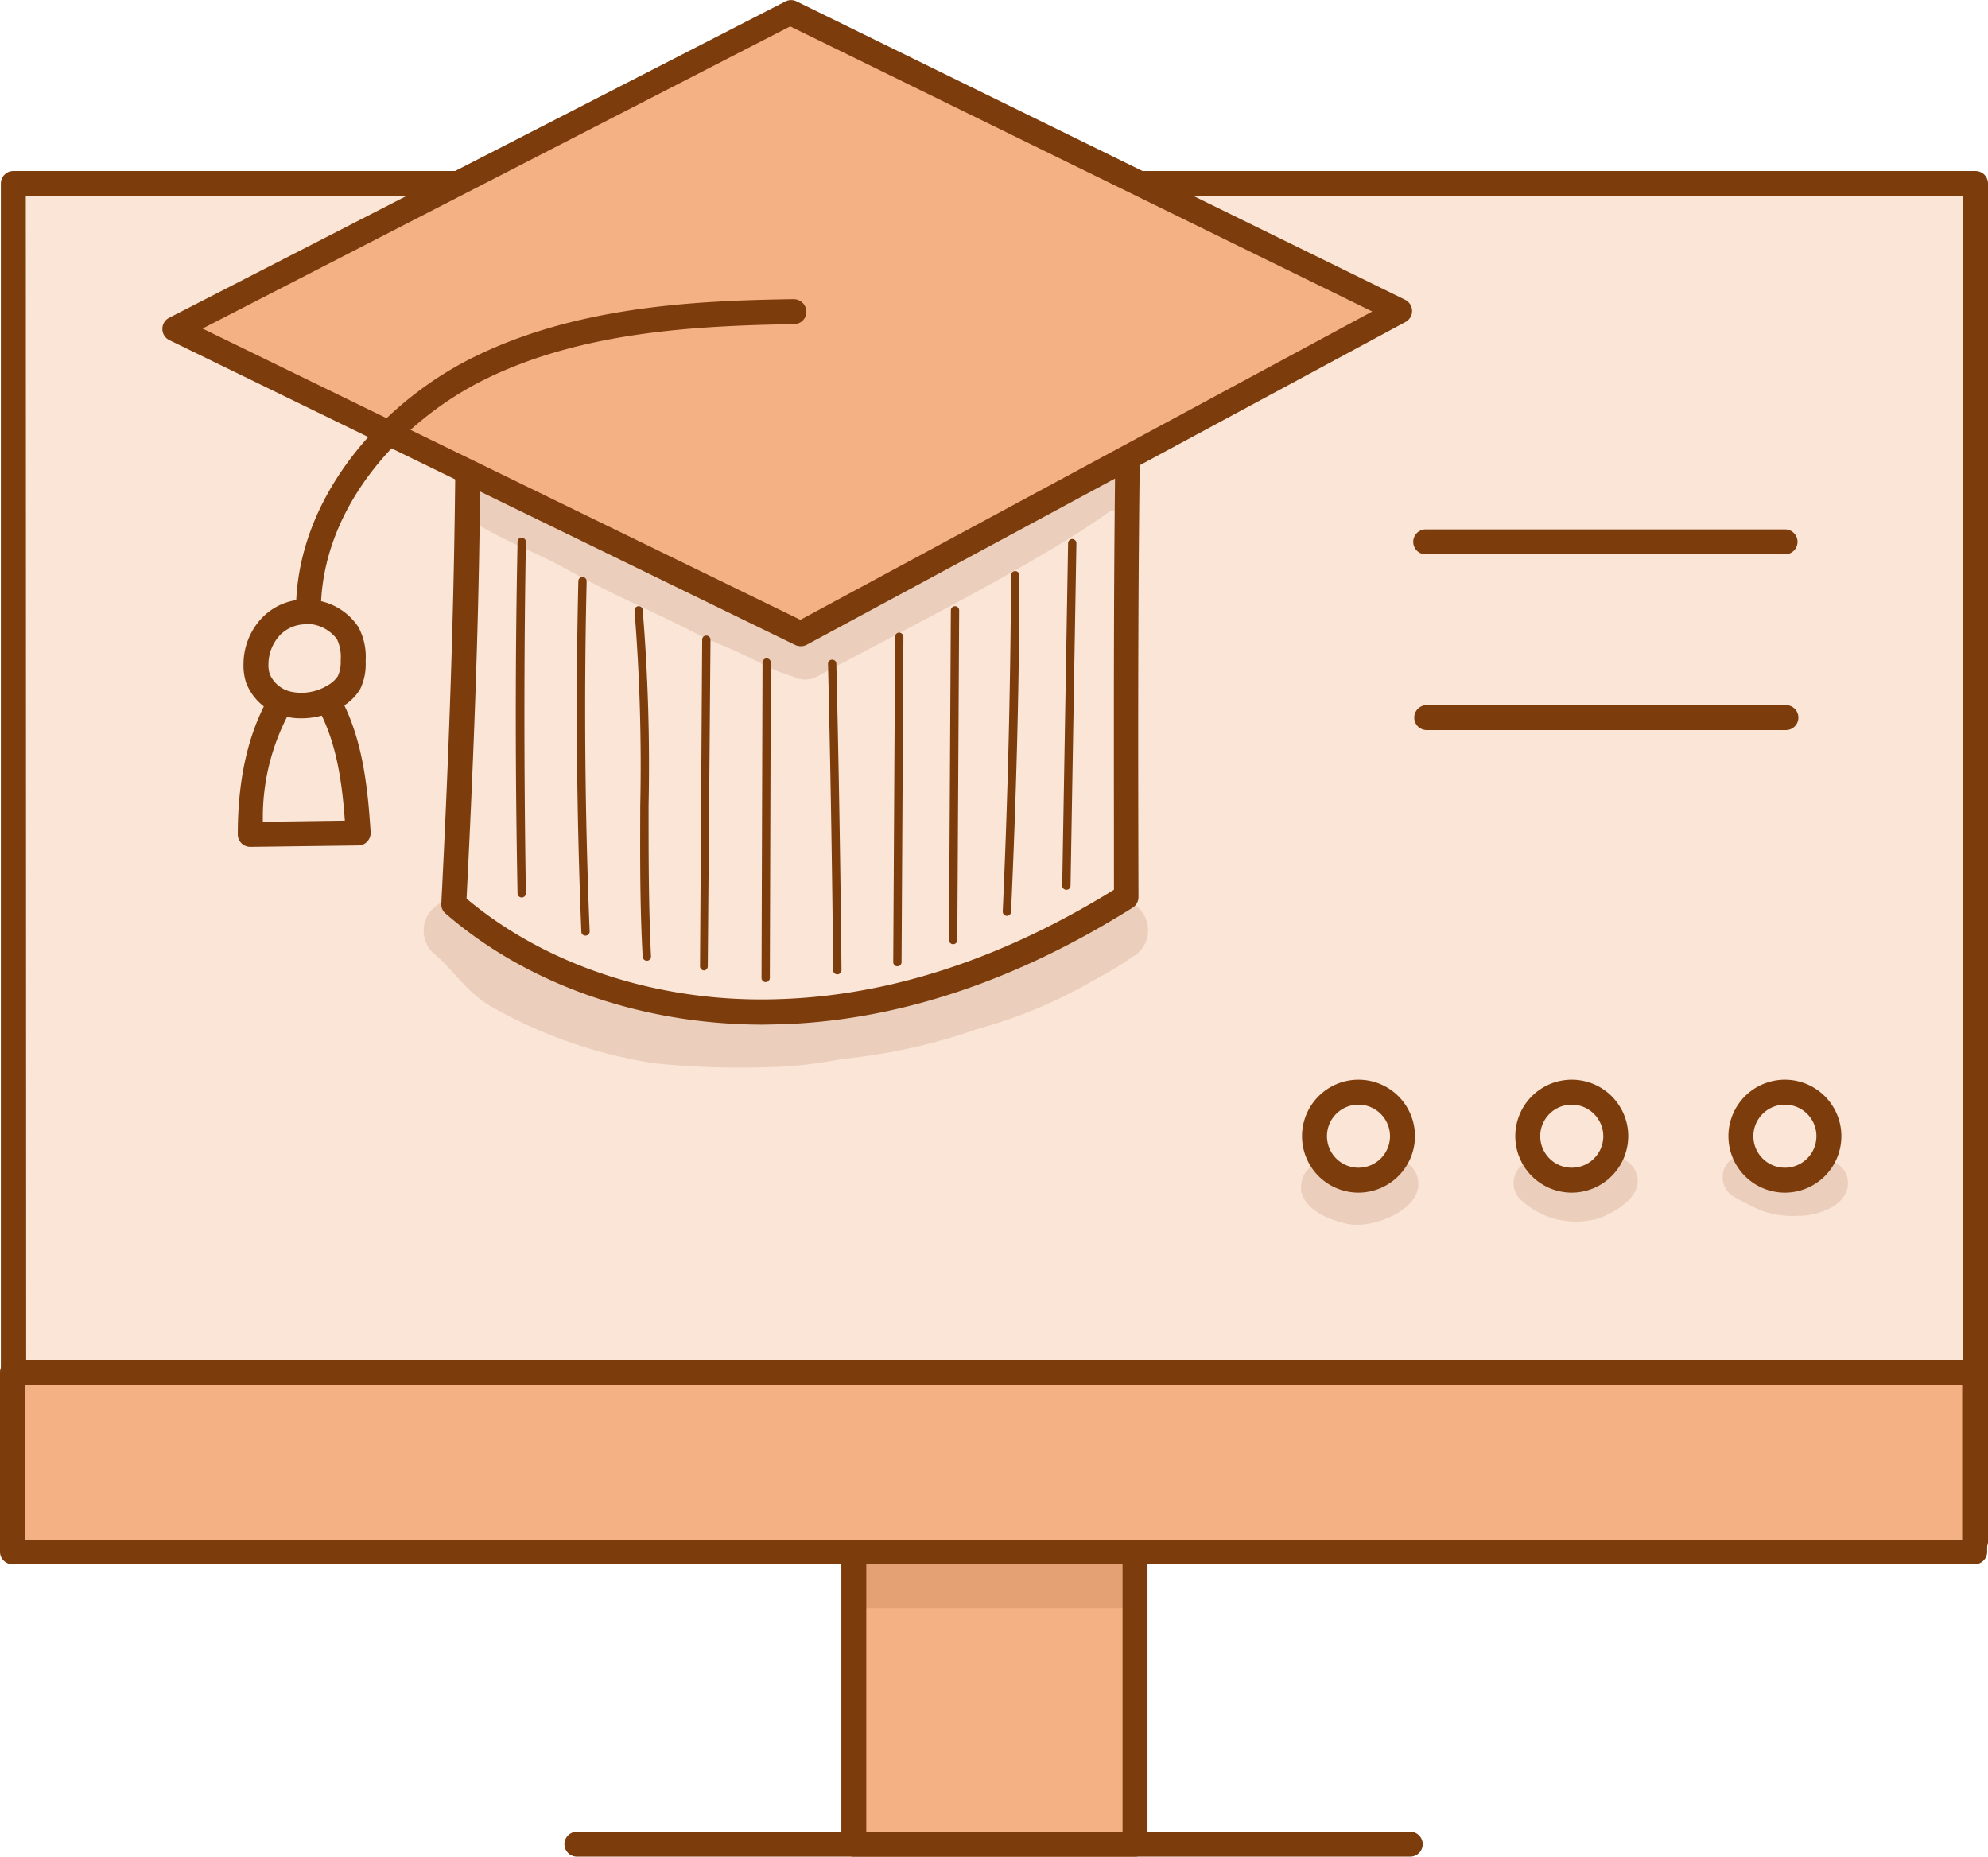 <svg id="Layer_1" data-name="Layer 1" xmlns="http://www.w3.org/2000/svg" viewBox="0 0 138.7 129.52"><defs><style>.cls-1{fill:#f4b183;}.cls-2{fill:#7c3c0c;}.cls-3{fill:#fbe5d6;}.cls-4{opacity:0.13;}</style></defs><title>courses</title><rect class="cls-1" x="59.57" y="102.98" width="19.63" height="25.67"/><path class="cls-2" d="M149.06,175.11H129.44a.87.87,0,0,1-.87-.87V148.57a.87.87,0,0,1,.87-.87h19.62a.87.87,0,0,1,.87.87v25.67A.87.87,0,0,1,149.06,175.11Zm-18.75-1.74h17.88V149.44H130.31Z" transform="translate(-69.87 -45.59)"/><path class="cls-2" d="M168.26,175.11H110.12a.87.87,0,0,1,0-1.74h58.14a.87.87,0,0,1,0,1.74Z" transform="translate(-69.87 -45.59)"/><rect class="cls-3" x="0.93" y="12.8" width="136.9" height="94.78"/><path class="cls-2" d="M207.7,154H70.8a.87.87,0,0,1-.87-.87V58.39a.87.87,0,0,1,.87-.87H207.7a.87.87,0,0,1,.87.87v94.78A.87.87,0,0,1,207.7,154Zm-136-1.74H206.83v-93H71.67Z" transform="translate(-69.87 -45.59)"/><rect class="cls-1" x="0.87" y="95.74" width="136.9" height="12.51"/><path class="cls-2" d="M207.64,154.71H70.74a.87.87,0,0,1-.87-.87V141.33a.87.87,0,0,1,.87-.87h136.9a.87.87,0,0,1,.87.87v12.51A.87.87,0,0,1,207.64,154.71ZM71.61,153H206.77V142.2H71.61Z" transform="translate(-69.87 -45.59)"/><g class="cls-4"><rect class="cls-2" x="60.33" y="108.13" width="19.63" height="4.06"/></g><path class="cls-3" d="M161.58,124.85a3.07,3.07,0,1,1,3.07,3.07A3.07,3.07,0,0,1,161.58,124.85Z" transform="translate(-69.87 -45.59)"/><path class="cls-2" d="M164.65,128.79a3.94,3.94,0,1,1,3.94-3.94A3.95,3.95,0,0,1,164.65,128.79Zm0-6.14a2.2,2.2,0,1,0,2.2,2.2A2.21,2.21,0,0,0,164.65,122.65Z" transform="translate(-69.87 -45.59)"/><path class="cls-3" d="M176.45,124.85a3.08,3.08,0,1,1,3.07,3.07A3.08,3.08,0,0,1,176.45,124.85Z" transform="translate(-69.87 -45.59)"/><path class="cls-2" d="M179.52,128.79a3.94,3.94,0,1,1,3.95-3.94A3.95,3.95,0,0,1,179.52,128.79Zm0-6.14a2.2,2.2,0,1,0,2.21,2.2A2.21,2.21,0,0,0,179.52,122.65Z" transform="translate(-69.87 -45.59)"/><path class="cls-3" d="M191.33,124.85a3.07,3.07,0,1,1,3.07,3.07A3.07,3.07,0,0,1,191.33,124.85Z" transform="translate(-69.87 -45.59)"/><path class="cls-2" d="M194.4,128.79a3.94,3.94,0,1,1,3.94-3.94A3.94,3.94,0,0,1,194.4,128.79Zm0-6.14a2.2,2.2,0,1,0,2.2,2.2A2.2,2.2,0,0,0,194.4,122.65Z" transform="translate(-69.87 -45.59)"/><g class="cls-4"><path class="cls-2" d="M168.69,127.49a1.78,1.78,0,0,0-3-.4h0l-.34.22h0c-.14,0-.29.09-.44.12h-.26l-.21,0c-.16,0-.28-.09-.35-.11l-.27-.15a1.63,1.63,0,0,0-.38-.3,1.82,1.82,0,0,0-2.74,2c.43,1.25,1.92,1.8,3.1,2.08C165.59,131.42,169.63,129.84,168.69,127.49Z" transform="translate(-69.87 -45.59)"/></g><g class="cls-4"><path class="cls-2" d="M184,127.34a1.67,1.67,0,0,0-2.7-.54l-.28.26-.09.06a2.68,2.68,0,0,1-1.34.31l-.33,0a2.75,2.75,0,0,1-.34-.1,5.21,5.21,0,0,1-.52-.28l-.08,0a1.57,1.57,0,0,0-.64-.44,1.62,1.62,0,0,0-1.77,2.62,5.65,5.65,0,0,0,5.6,1.32C182.74,130.06,184.65,128.92,184,127.34Z" transform="translate(-69.87 -45.59)"/></g><g class="cls-4"><path class="cls-2" d="M198.74,127.66a1.64,1.64,0,0,0-2.65-.73,2.31,2.31,0,0,1-.35.18l-.18.07-.4.14-.2,0a2.94,2.94,0,0,1-.42,0,2.61,2.61,0,0,1-1-.35c-.72-.38-1.49-1-2.36-.77a1.58,1.58,0,0,0-.37,2.86,18.81,18.81,0,0,0,2,1,6.51,6.51,0,0,0,2.56.34C196.83,130.42,199.2,129.55,198.74,127.66Z" transform="translate(-69.87 -45.59)"/></g><path class="cls-3" d="M102.51,73c.06,11.73-.36,23.47-1,35.68,6.24,5.41,14.76,7.82,23,7.51s16.28-3.2,23.92-8c0-11.57-.05-23.14.16-35-13.16-3.86-27.24-2.85-40.8-.75C106.45,72.59,105.08,72.81,102.51,73Z" transform="translate(-69.87 -45.59)"/><path class="cls-2" d="M123.12,117.07c-8.43,0-16.44-2.78-22.16-7.75a.82.82,0,0,1-.3-.7c.73-14.33,1-25.31,1-35.63a.87.87,0,0,1,.81-.87,49.71,49.71,0,0,0,5-.58l.19,0c11.74-1.82,27-3.37,41.18.78a.85.85,0,0,1,.62.85c-.21,11.89-.19,23.65-.16,35a.86.86,0,0,1-.41.74c-8.09,5.09-16.28,7.83-24.34,8.13Zm-20.7-8.79c5.71,4.79,13.73,7.35,22.09,7,7.62-.29,15.38-2.86,23.08-7.62,0-11-.05-22.39.15-33.91-13.65-3.82-28.4-2.31-39.78-.55l-.19,0c-1.18.19-2.39.38-4.39.54C103.42,83.81,103.12,94.5,102.42,108.28Z" transform="translate(-69.87 -45.59)"/><path class="cls-3" d="M91.12,92.25C88,95.63,87.3,99.86,87.33,103.8l7.53-.1C94.61,99.6,94.12,95.39,91.12,92.25Z" transform="translate(-69.87 -45.59)"/><path class="cls-2" d="M87.33,104.67a.87.87,0,0,1-.87-.87c0-5.16,1.28-9.13,4-12.13a.85.85,0,0,1,.63-.29,1,1,0,0,1,.64.27c3.2,3.35,3.72,7.76,4,12a.89.89,0,0,1-.23.64.84.84,0,0,1-.63.28l-7.53.1Zm3.8-11.08a15.37,15.37,0,0,0-2.92,9.33l5.72-.08C93.69,99.54,93.17,96.2,91.13,93.59Z" transform="translate(-69.87 -45.59)"/><polygon class="cls-1" points="55.16 0.87 12.2 22.94 55.87 44.21 97.65 21.69 55.16 0.87"/><path class="cls-2" d="M125.74,90.67a1,1,0,0,1-.38-.08L81.69,69.32a.87.87,0,0,1-.49-.78.86.86,0,0,1,.47-.78l43-22.07a.86.86,0,0,1,.78,0L167.9,66.5a.88.88,0,0,1,.49.77.87.87,0,0,1-.46.78L126.15,90.57A.86.86,0,0,1,125.74,90.67ZM84,68.51l41.71,20.32,39.9-21.51L125,47.43Z" transform="translate(-69.87 -45.59)"/><path class="cls-2" d="M91.41,90a.86.86,0,0,1-.86-.81c-.52-8.38,5.78-15.4,12.26-18.63,7.11-3.55,15.31-4,22.44-4.1a.89.89,0,0,1,.88.86.86.86,0,0,1-.86.88c-6.93.12-14.9.53-21.68,3.91-6,3-11.77,9.38-11.31,17a.86.86,0,0,1-.81.92Z" transform="translate(-69.87 -45.59)"/><path class="cls-3" d="M91.61,88.3a3.37,3.37,0,0,0-2.81,1,3.85,3.85,0,0,0-1.07,2.63A2.92,2.92,0,0,0,87.87,93a3,3,0,0,0,2.29,1.81,4.44,4.44,0,0,0,3-.58,2.75,2.75,0,0,0,1-1,3.08,3.08,0,0,0,.32-1.53,3.64,3.64,0,0,0-.38-1.92A3.46,3.46,0,0,0,91.61,88.3Z" transform="translate(-69.87 -45.59)"/><path class="cls-2" d="M90.88,95.7a4.4,4.4,0,0,1-.89-.08,3.86,3.86,0,0,1-2.94-2.38,3.92,3.92,0,0,1-.19-1.37,4.69,4.69,0,0,1,1.32-3.21,4.21,4.21,0,0,1,3.55-1.22h0a4.29,4.29,0,0,1,3.15,1.9,4.44,4.44,0,0,1,.5,2.38A4,4,0,0,1,95,93.66a3.55,3.55,0,0,1-1.33,1.27A5.34,5.34,0,0,1,90.88,95.7Zm.3-6.56a2.53,2.53,0,0,0-1.76.74,3,3,0,0,0-.82,2,2,2,0,0,0,.1.76,2.11,2.11,0,0,0,1.62,1.23,3.49,3.49,0,0,0,2.41-.47,2.06,2.06,0,0,0,.71-.64,2.4,2.4,0,0,0,.2-1.11,2.9,2.9,0,0,0-.26-1.47,2.69,2.69,0,0,0-1.9-1.06h0A1.42,1.42,0,0,0,91.18,89.14Z" transform="translate(-69.87 -45.59)"/><path class="cls-2" d="M144.26,107.66h0a.28.28,0,0,1-.28-.29l.41-23.89a.3.3,0,0,1,.29-.29.3.3,0,0,1,.29.3l-.41,23.89A.28.28,0,0,1,144.26,107.66Z" transform="translate(-69.87 -45.59)"/><path class="cls-2" d="M140.1,109.48h0a.29.29,0,0,1-.27-.31c.35-7.77.54-15.66.58-23.45a.29.29,0,0,1,.29-.29h0a.29.29,0,0,1,.29.29c0,7.8-.23,15.7-.58,23.48A.29.29,0,0,1,140.1,109.48Z" transform="translate(-69.87 -45.59)"/><path class="cls-2" d="M136.37,111.46h0a.29.29,0,0,1-.29-.29l.13-23a.29.29,0,0,1,.29-.29h0a.29.29,0,0,1,.29.29l-.13,23A.29.29,0,0,1,136.37,111.46Z" transform="translate(-69.87 -45.59)"/><path class="cls-2" d="M132.48,113h0a.29.29,0,0,1-.29-.29l.13-22.7a.29.29,0,0,1,.29-.29h0a.31.31,0,0,1,.29.3l-.13,22.69A.29.29,0,0,1,132.48,113Z" transform="translate(-69.87 -45.59)"/><path class="cls-2" d="M128.29,113.56a.28.28,0,0,1-.29-.28c-.07-7.1-.19-14.28-.36-21.37a.28.28,0,0,1,.28-.3.28.28,0,0,1,.3.28c.17,7.09.29,14.29.36,21.38a.29.29,0,0,1-.29.29Z" transform="translate(-69.87 -45.59)"/><path class="cls-2" d="M123.29,114.1h0a.29.29,0,0,1-.29-.29l.07-22a.29.29,0,0,1,.29-.29h0a.29.29,0,0,1,.29.29l-.07,22A.29.29,0,0,1,123.29,114.1Z" transform="translate(-69.87 -45.59)"/><path class="cls-2" d="M119,113.29h0a.29.29,0,0,1-.29-.29l.15-22.79a.28.28,0,0,1,.29-.28h0a.29.29,0,0,1,.29.29L119.25,113A.29.29,0,0,1,119,113.29Z" transform="translate(-69.87 -45.59)"/><path class="cls-2" d="M115,112.61a.29.29,0,0,1-.29-.28c-.2-3.51-.18-7.08-.17-10.53a134.63,134.63,0,0,0-.4-13.6.29.29,0,0,1,.26-.32.28.28,0,0,1,.31.26,133.11,133.11,0,0,1,.41,13.66c0,3.45,0,7,.17,10.5a.29.29,0,0,1-.27.31Z" transform="translate(-69.87 -45.59)"/><path class="cls-2" d="M110.72,110.86a.28.28,0,0,1-.29-.28c-.33-8.11-.4-16.34-.21-24.45a.28.28,0,0,1,.3-.28.28.28,0,0,1,.28.29c-.19,8.1-.12,16.32.21,24.42a.29.29,0,0,1-.28.3Z" transform="translate(-69.87 -45.59)"/><path class="cls-2" d="M106.27,108.2a.29.29,0,0,1-.29-.28c-.16-8.14-.17-16.39,0-24.54a.27.27,0,0,1,.29-.28.29.29,0,0,1,.29.29c-.14,8.14-.13,16.39,0,24.52a.29.29,0,0,1-.29.29Z" transform="translate(-69.87 -45.59)"/><g class="cls-4"><path class="cls-2" d="M149,79.23a1.75,1.75,0,0,0-3.09-.86l-.13,0A68.72,68.72,0,0,0,135,84.48c-2.9,1.59-5.75,3.27-8.65,4.86-.43-.22-.93-.33-1.37-.52l-.06,0-4.82-2.27c-3.11-1.45-6.21-2.92-9.23-4.57-2.11-1.07-4.36-1.85-6.38-3.09a1.74,1.74,0,0,0-1.75,3c2,1.3,4.19,2.09,6.27,3.19,4,2.25,6.19,3,10,5,1.35.58,1.69.66,3.81,1.71a11.62,11.62,0,0,0,2.41,1,1.75,1.75,0,0,0,1.64,0c6.55-3.51,15.56-8,20.49-11.57A1.71,1.71,0,0,0,149,79.23Z" transform="translate(-69.87 -45.59)"/></g><path class="cls-2" d="M194.41,84.26H169.34a.87.87,0,0,1,0-1.74h25.07a.87.87,0,0,1,0,1.74Z" transform="translate(-69.87 -45.59)"/><path class="cls-2" d="M194.47,96.52H169.41a.87.87,0,0,1,0-1.74h25.06a.87.87,0,1,1,0,1.74Z" transform="translate(-69.87 -45.59)"/><g class="cls-4"><path class="cls-2" d="M148.91,108.64a2.16,2.16,0,0,0-2.8.61,53,53,0,0,1-5.75,3.2c-2.67,1-5.39,1.93-8.15,2.67-2.59.58-6.35,1.16-7.52,1.3a38.28,38.28,0,0,1-7.28-.35,41.49,41.49,0,0,1-7.41-2.24c-4.39-2-3.64-2.35-7.32-5.18a2.16,2.16,0,0,0-2.62,3.39c1.41,1.16,2.37,2.77,4,3.72a33.26,33.26,0,0,0,11.43,4,58.51,58.51,0,0,0,9.1.23c2.46-.16,3.68-.5,4.36-.56a40.8,40.8,0,0,0,9.13-2.06,34.28,34.28,0,0,0,8.3-3.51,24.26,24.26,0,0,0,2.49-1.51,2.13,2.13,0,0,0,.07-3.69Z" transform="translate(-69.87 -45.59)"/></g></svg>